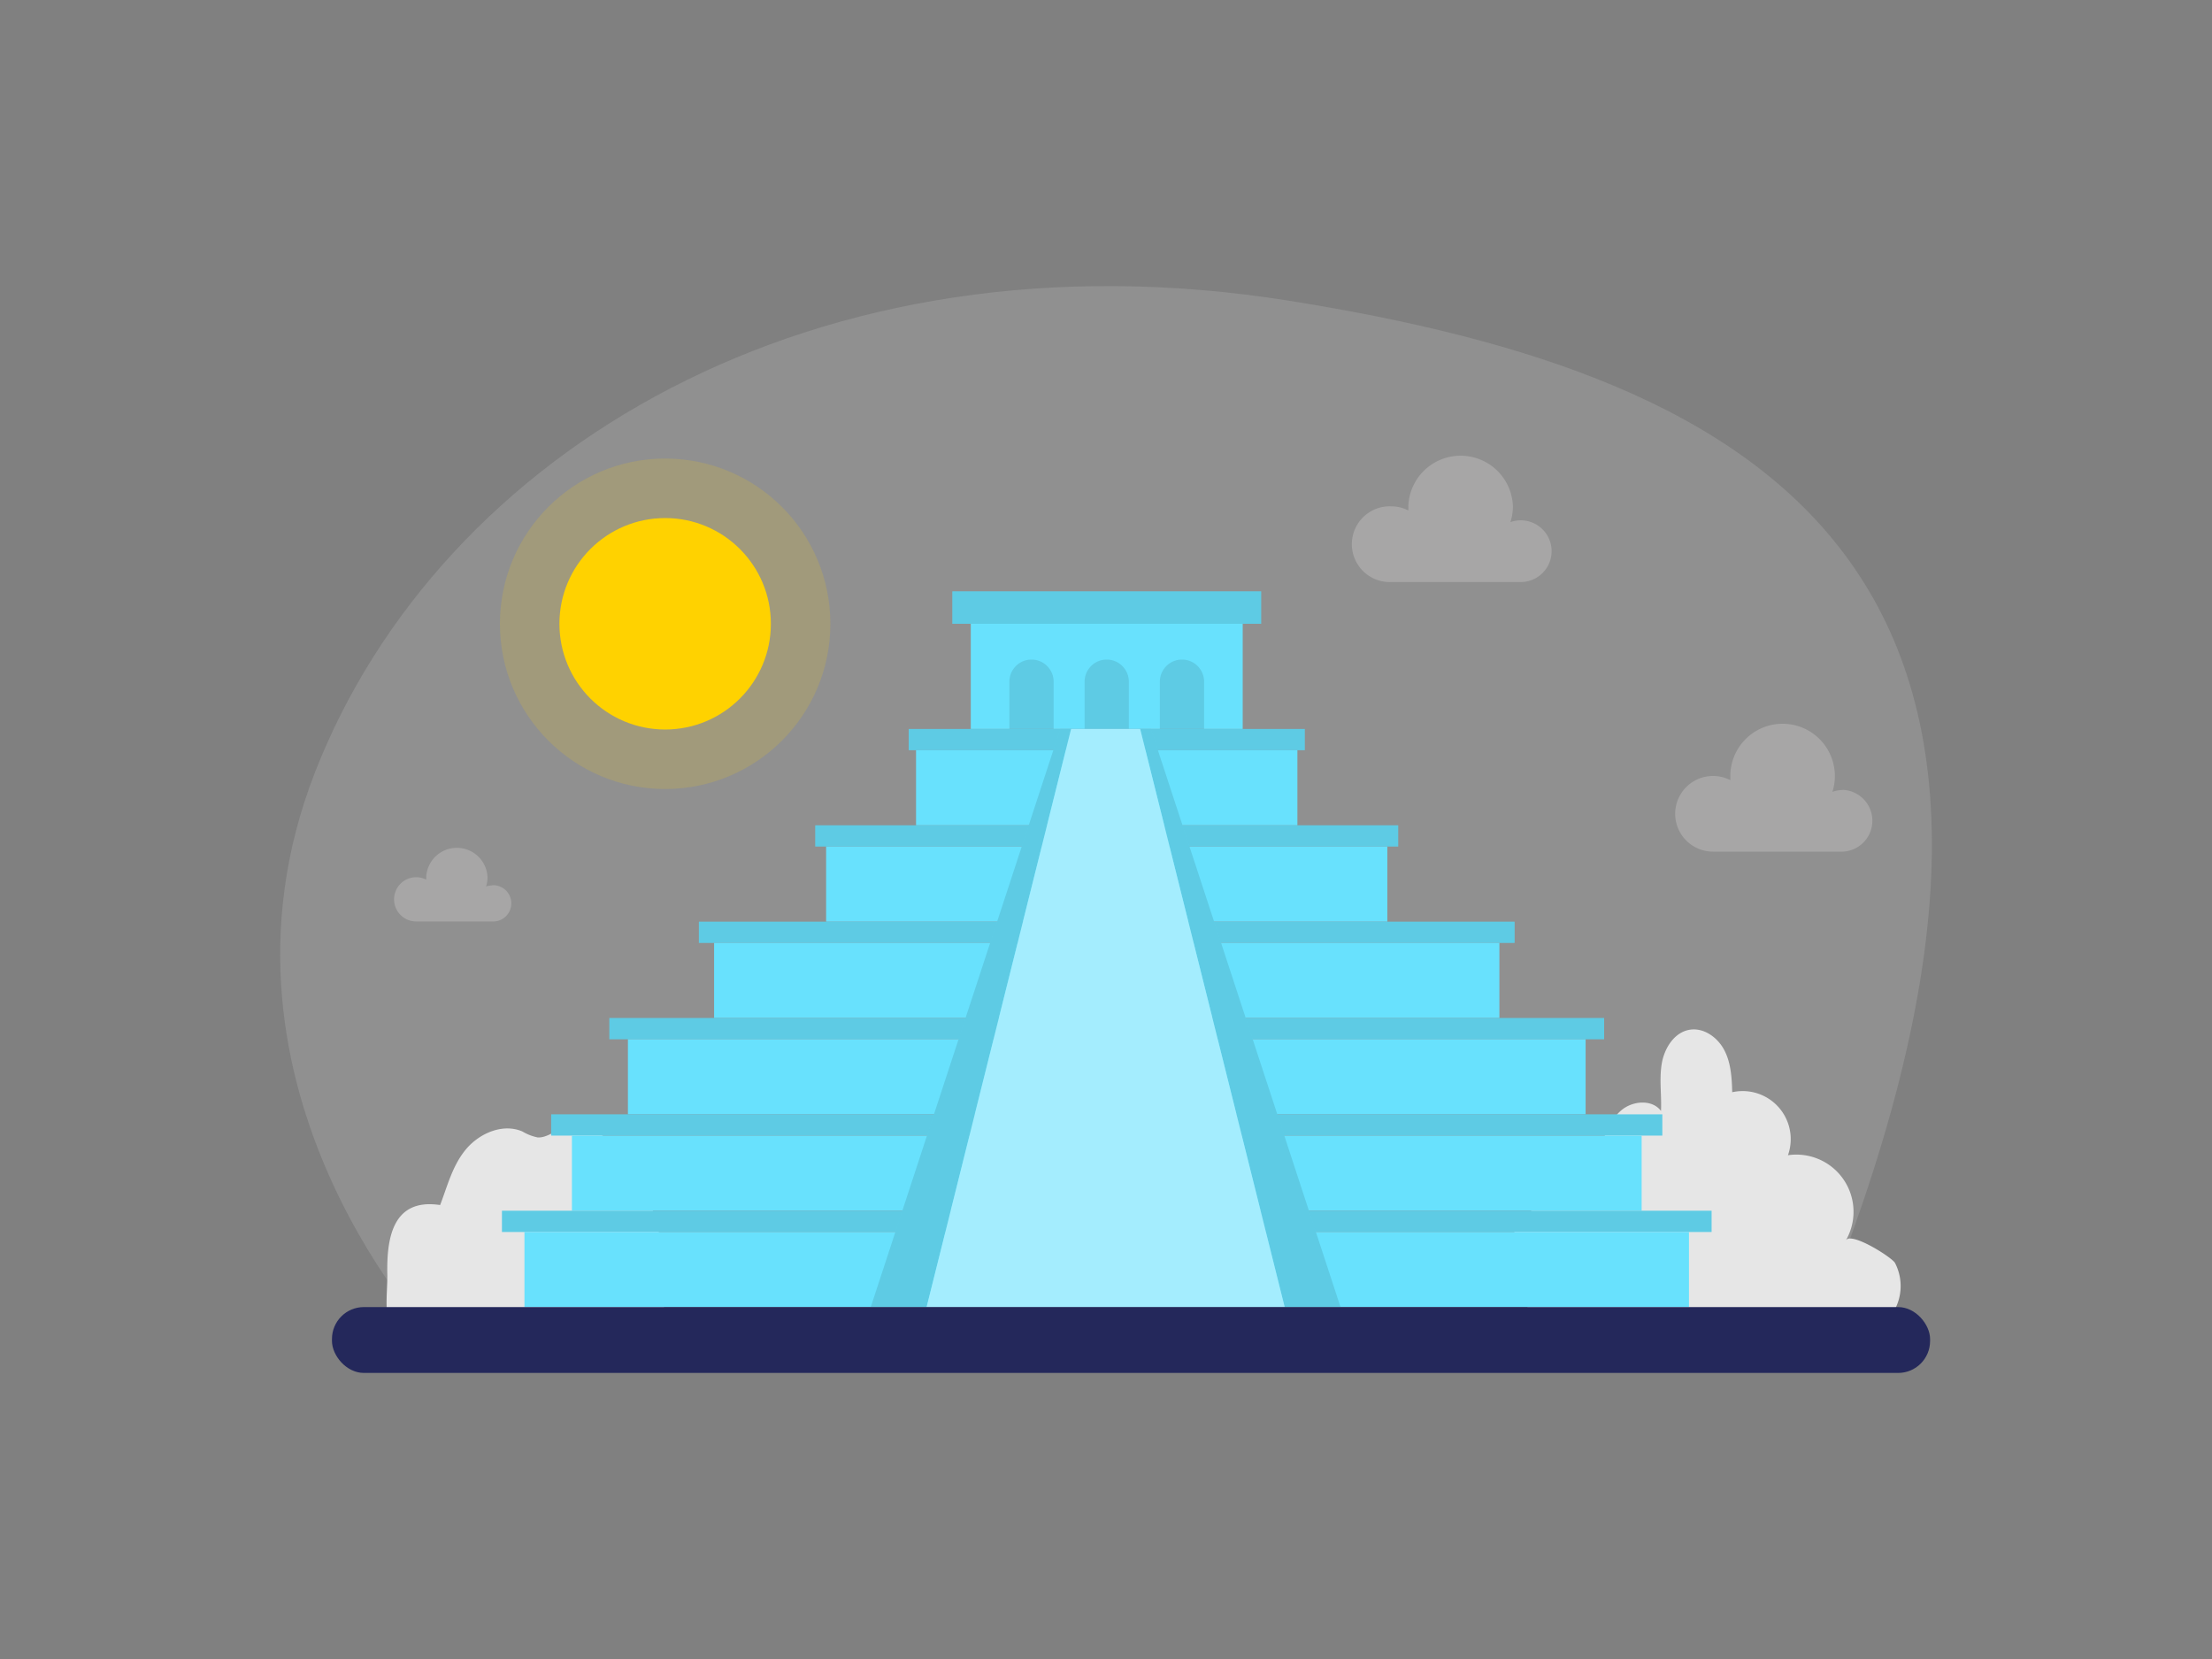 <svg id="Layer_1" data-name="Layer 1" xmlns="http://www.w3.org/2000/svg" viewBox="0 0 400 300"><rect x="0" y="0" width="400" height="300" fill="#808080" stroke="none"/><path d="M79.51,243.54S34.4,197.29,57,139.55s90.22-98.88,176.1-85.17S386,103,327,243.26Z" fill="#dddbdb" opacity="0.18"/><circle cx="120.28" cy="112.8" r="19.12" fill="#ffd200"/><circle cx="120.28" cy="112.8" r="29.88" fill="#ffd200" opacity="0.15"/><path d="M333.23,142.86a5.53,5.53,0,0,0-1.87.33,9.3,9.3,0,0,0,.44-2.86,9.45,9.45,0,1,0-18.9,0q0,.38,0,.75A6.84,6.84,0,1,0,309.84,154h23.39a5.59,5.59,0,0,0,0-11.17Z" fill="#dddbdb" opacity="0.3"/><path d="M275,94.09a5.57,5.57,0,0,0-1.87.33,9.31,9.31,0,0,0,.45-2.86,9.46,9.46,0,0,0-18.91,0c0,.25,0,.5,0,.75a6.73,6.73,0,0,0-3.1-.75,6.85,6.85,0,1,0,0,13.69H275a5.58,5.58,0,1,0,0-11.16Z" fill="#dddbdb" opacity="0.3"/><path d="M89,160.12a3.39,3.39,0,0,0-1.1.19,5.47,5.47,0,0,0,.26-1.68,5.55,5.55,0,0,0-11.09,0c0,.15,0,.3,0,.44a3.94,3.94,0,0,0-1.81-.44,4,4,0,0,0,0,8H89a3.28,3.28,0,1,0,0-6.55Z" fill="#dddbdb" opacity="0.3"/><path d="M333.79,224.3a10.34,10.34,0,0,0-10.47-15.4,8.69,8.69,0,0,0-10.08-11.39c-.07-2.59-.22-5.28-1.42-7.59s-3.71-4.13-6.27-3.71c-2.8.46-4.6,3.36-5.06,6.17s0,5.67-.13,8.51c-1.62-2.15-5.16-1.85-7.2-.09s-3,4.45-3.79,7c-3.89-.52-9.1-.22-10.11,3.57-.46,1.71.2,3.61-.46,5.25-.51,1.27-1.7,2.1-2.68,3.05a11.67,11.67,0,0,0-3.21,10.83c1.16,5,5.65,8.76,10.53,10.45s10.16,1.68,15.32,1.66l22.87-.09c5.69,0,16.94.28,20.74-5.24a9.06,9.06,0,0,0,.29-8.93C342,227.3,334.73,222.69,333.79,224.3Z" fill="#e6e6e6"/><path d="M84.33,207.75c2.47-2.89,6.68-4.66,10.16-3.13a8.74,8.74,0,0,0,2.72,1.06c1.21.09,2.31-.64,3.44-1.11,3.21-1.32,7-.36,9.8,1.75a20.91,20.91,0,0,1,6,8.37,45,45,0,0,1,3,26.46c-.27,1.44-43.57,4.34-46.87,2-3.69-2.62-2.46-8.93-2.54-12.77-.13-6.56,1-13.76,9.55-12.47C80.93,214.42,81.83,210.69,84.33,207.75Z" fill="#e6e6e6"/><rect x="175.55" y="112.8" width="49.17" height="19.02" fill="#68e1fd"/><rect x="172.21" y="106.93" width="55.85" height="5.87" fill="#68e1fd"/><g opacity="0.1"><path d="M186.53,119.27h0a4,4,0,0,1,4,4v8.55a0,0,0,0,1,0,0h-8a0,0,0,0,1,0,0v-8.55A4,4,0,0,1,186.53,119.27Z"/><path d="M200.13,119.27h0a4,4,0,0,1,4,4v8.55a0,0,0,0,1,0,0h-8a0,0,0,0,1,0,0v-8.55a4,4,0,0,1,4-4Z"/><path d="M213.74,119.27h0a4,4,0,0,1,4,4v8.55a0,0,0,0,1,0,0h-8a0,0,0,0,1,0,0v-8.55a4,4,0,0,1,4-4Z"/></g><rect x="164.32" y="131.82" width="71.63" height="3.84" fill="#68e1fd"/><rect x="172.21" y="106.93" width="55.85" height="5.87" opacity="0.1"/><rect x="164.32" y="131.82" width="71.63" height="3.84" opacity="0.1"/><rect x="165.65" y="135.66" width="68.96" height="13.58" fill="#68e1fd"/><rect x="147.42" y="149.24" width="105.42" height="3.84" fill="#68e1fd"/><rect x="147.42" y="149.24" width="105.42" height="3.84" opacity="0.1"/><rect x="149.39" y="153.09" width="101.49" height="13.58" fill="#68e1fd"/><rect x="126.38" y="166.67" width="147.51" height="3.84" fill="#68e1fd"/><rect x="126.38" y="166.67" width="147.51" height="3.84" opacity="0.1"/><rect x="129.13" y="170.51" width="142.01" height="13.58" fill="#68e1fd"/><rect x="110.19" y="184.09" width="179.89" height="3.84" fill="#68e1fd"/><rect x="110.19" y="184.09" width="179.89" height="3.84" opacity="0.1"/><rect x="113.55" y="187.93" width="173.18" height="13.58" fill="#68e1fd"/><rect x="99.67" y="201.51" width="200.93" height="3.84" fill="#68e1fd"/><rect x="99.67" y="201.51" width="200.93" height="3.84" opacity="0.1"/><rect x="103.42" y="205.36" width="193.44" height="13.58" fill="#68e1fd"/><rect x="90.77" y="218.94" width="218.74" height="3.84" fill="#68e1fd"/><rect x="90.77" y="218.94" width="218.74" height="3.84" opacity="0.1"/><rect x="94.84" y="222.78" width="210.58" height="13.58" fill="#68e1fd"/><polygon points="191.74 131.81 193.69 131.81 167.56 236.36 157.46 236.36 191.74 131.81" fill="#68e1fd"/><polygon points="242.41 236.36 232.3 236.36 206.17 131.81 208.12 131.81 242.41 236.36" fill="#68e1fd"/><g opacity="0.1"><polygon points="191.74 131.81 193.69 131.81 167.56 236.36 157.46 236.36 191.74 131.81"/><polygon points="242.41 236.36 232.3 236.36 206.17 131.81 208.12 131.81 242.41 236.36"/></g><polygon points="232.31 236.36 167.56 236.36 193.69 131.82 206.18 131.82 232.31 236.36" fill="#68e1fd"/><polygon points="232.31 236.36 167.56 236.36 193.69 131.82 206.18 131.82 232.31 236.36" fill="#fff" opacity="0.4"/><rect x="60.03" y="236.36" width="288.99" height="11.91" rx="5.77" fill="#24285b"/></svg>